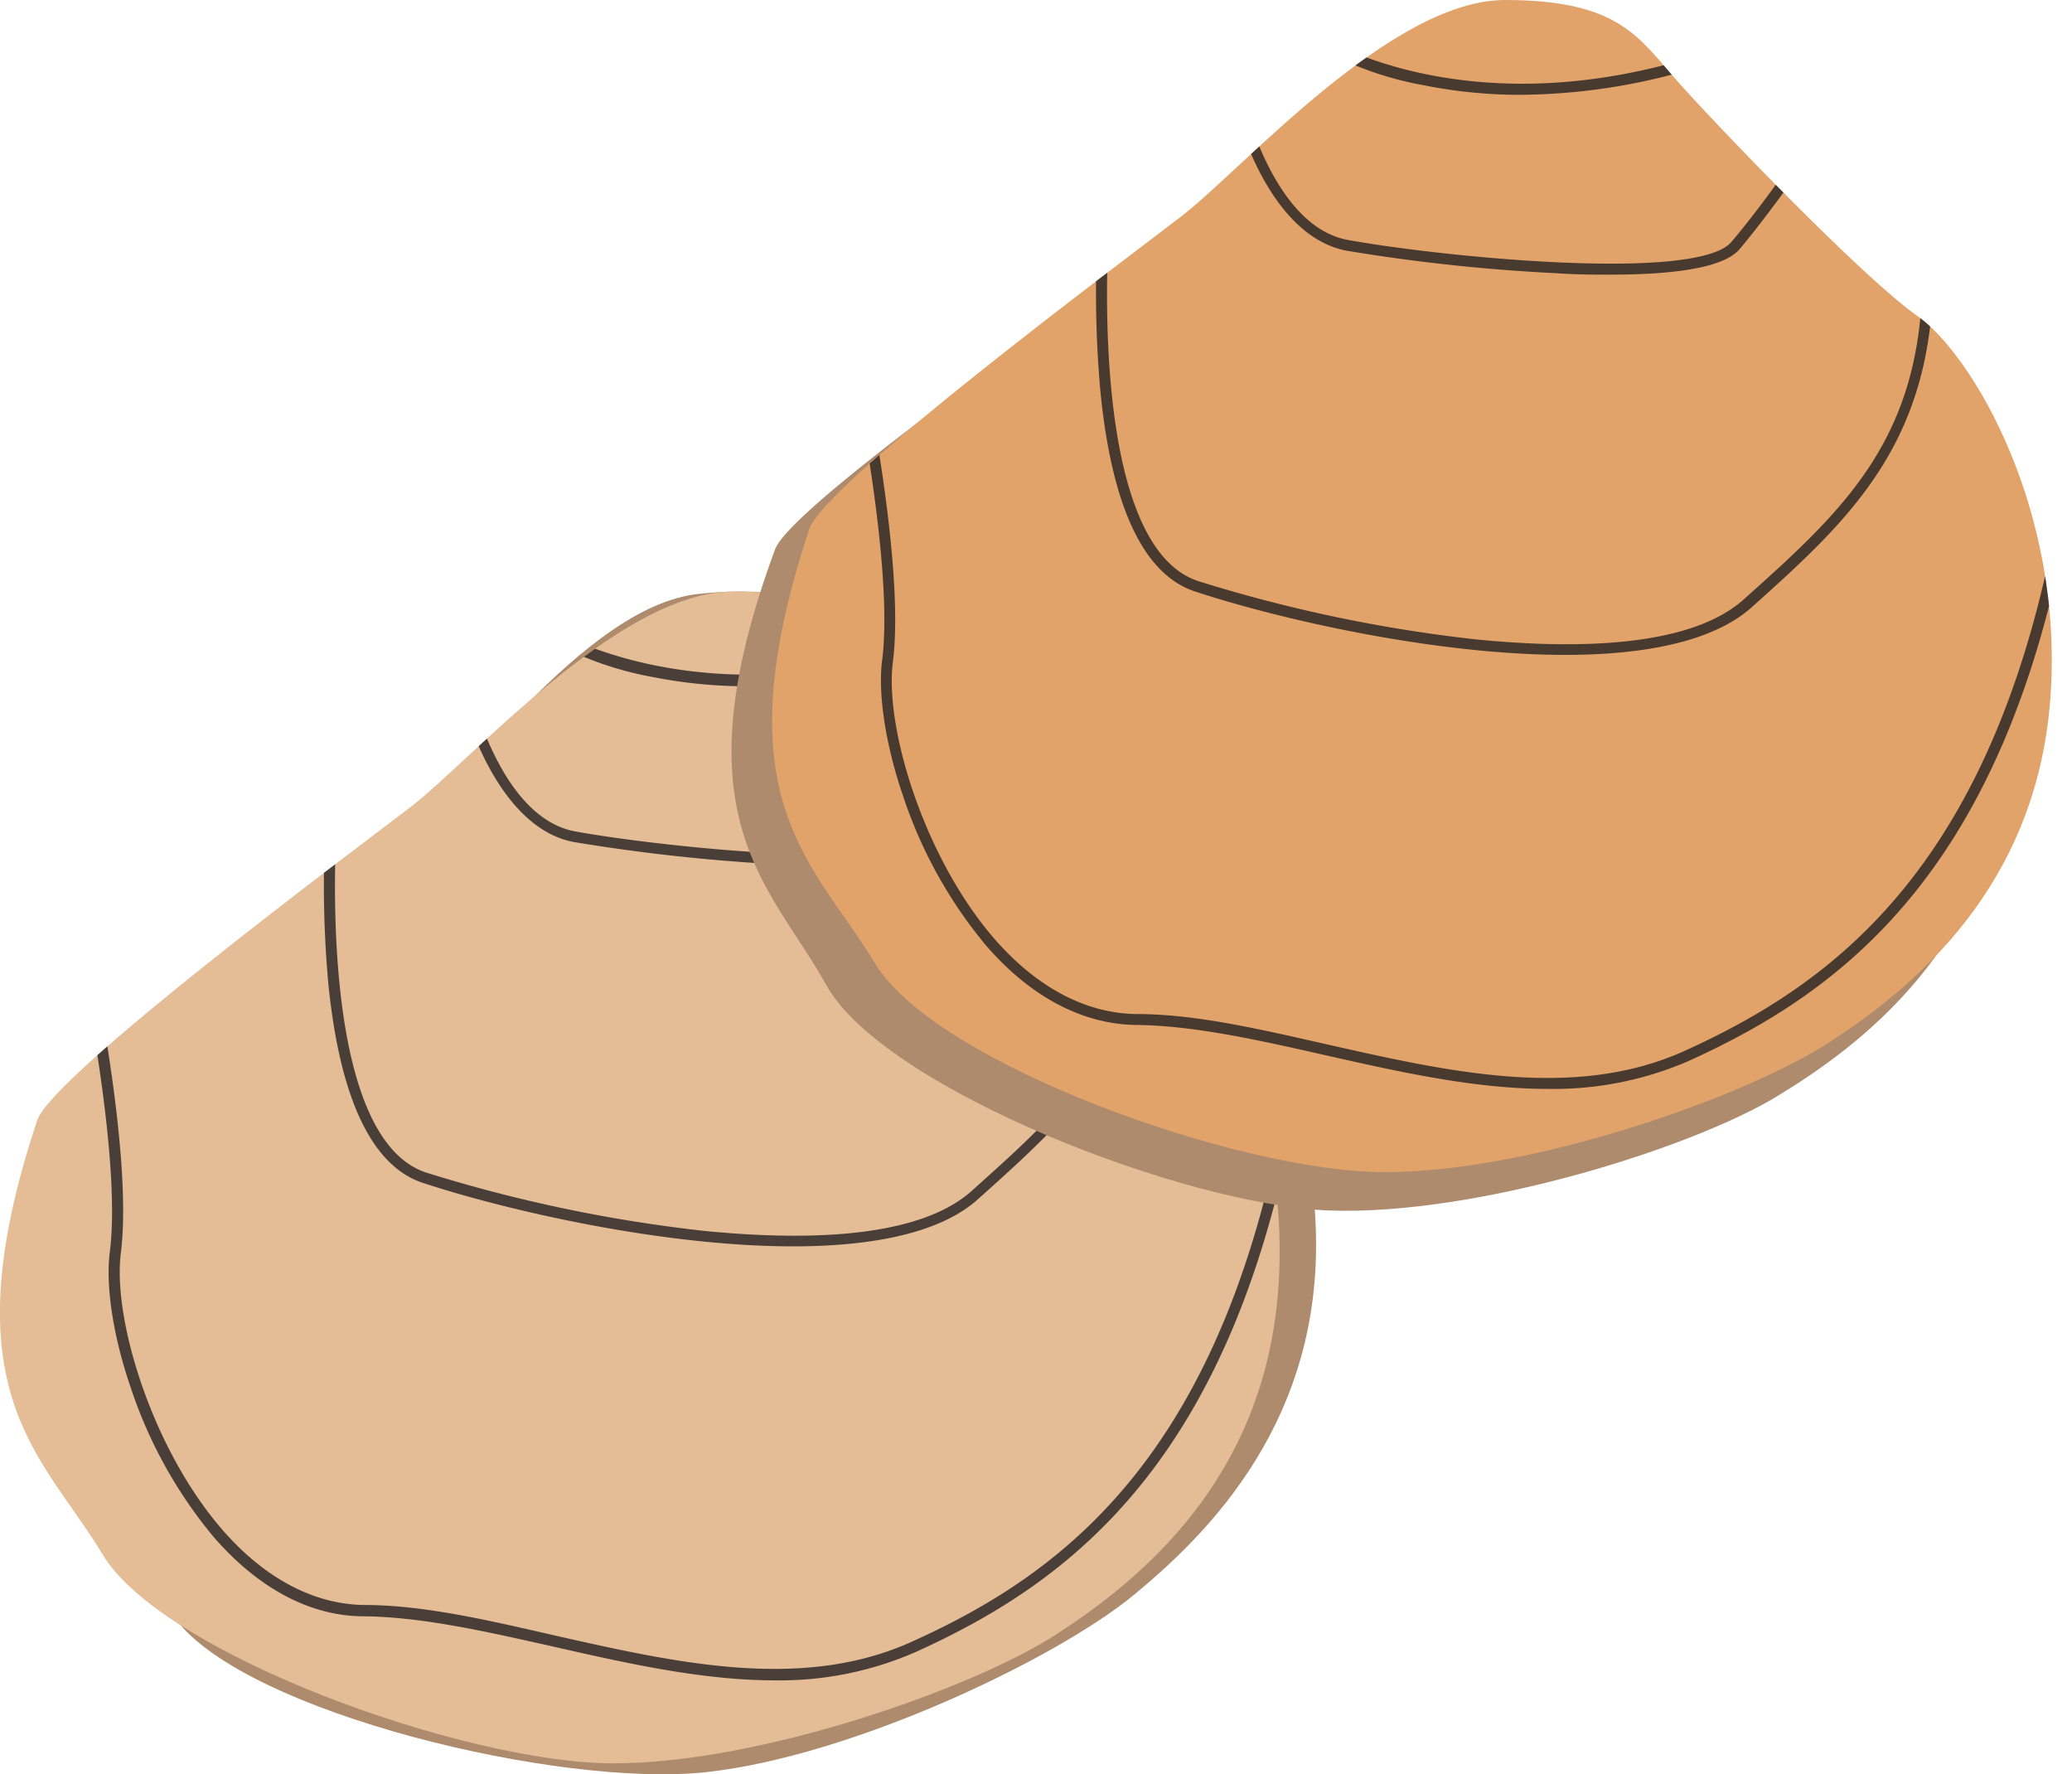 <svg xmlns="http://www.w3.org/2000/svg" xmlns:xlink="http://www.w3.org/1999/xlink" viewBox="0 0 163.07 139.61"><defs><style>.cls-1{fill:none;}.cls-2{fill:#af8b6e;}.cls-3{fill:#e4bc95;}.cls-4{opacity:0.8;}.cls-5{clip-path:url(#clip-path);}.cls-6{fill:#231f20;}.cls-7{fill:#e2a36a;}.cls-8{clip-path:url(#clip-path-2);}</style><clipPath id="clip-path"><path class="cls-1" d="M2.93,88.15c1.19-3.56,24.45-20.88,29.32-24.6s16.44-17,25.45-17,10.58,3,13.58,6.43S85.87,68.42,90.16,71.42s11.58,15.3,10.43,30.17-10.86,22.73-17.44,27-23.31,10.16-34.89,10.16S12.8,130.19,8.08,122.32-4.22,109.6,2.93,88.15Z"/></clipPath><clipPath id="clip-path-2"><path class="cls-1" d="M63.7,41.61C64.88,38.05,88.15,20.73,93,17S109.45,0,118.46,0,129,3,132.05,6.43s14.58,15.45,18.87,18.45,11.58,15.3,10.44,30.17-10.87,22.74-17.45,27S120.61,92.23,109,92.23,73.56,83.65,68.85,75.78,56.55,63.06,63.7,41.61Z"/></clipPath></defs><g id="Layer_2" data-name="Layer 2"><g id="Layer_1-2" data-name="Layer 1"><g id="Clams"><path class="cls-2" d="M5,94.07c.79-3.67,22-23.42,26.46-27.65S46,47.72,54.92,46.74s10.85,1.83,14.21,4.91S85.31,65.41,89.9,67.93s13.18,13.95,13.66,28.86-8.32,23.78-14.39,28.76-22.06,12.63-33.58,13.89-36.18-4.66-41.73-12S.25,116.17,5,94.07Z"/><path class="cls-3" d="M2.93,88.15c1.19-3.56,24.45-20.88,29.32-24.6s16.44-17,25.45-17,10.58,3,13.58,6.43S85.87,68.42,90.16,71.42s11.58,15.3,10.43,30.17-10.86,22.73-17.44,27-23.31,10.16-34.89,10.16S12.8,130.19,8.08,122.32-4.22,109.6,2.93,88.15Z"/><g class="cls-4"><g class="cls-5"><path class="cls-6" d="M58.94,54a38.28,38.28,0,0,1-7.53-.72A26.39,26.39,0,0,1,42.59,50l.47-.71c.12.08,12.38,7.94,32.08.81l.29.81A48.37,48.37,0,0,1,58.94,54Z"/><path class="cls-6" d="M66,68.15c-1.29,0-2.7,0-4.22-.11a145.66,145.66,0,0,1-16.59-1.78c-2.71-.49-5.11-2.72-7-6.45a26.52,26.52,0,0,1-2-5.46l.84-.18c0,.1,2.3,10.17,8.24,11.25,7.24,1.32,27.49,3.36,30.19.15,3-3.52,7.08-9.63,7.12-9.69l.71.48c0,.06-4.19,6.21-7.17,9.76C75.05,67.47,71.63,68.15,66,68.15Z"/><path class="cls-6" d="M62.42,98.07c-10.21,0-22.44-2.79-29.16-5-4-1.33-6.53-6.64-7.43-15.78a86,86,0,0,1-.16-13.19l.86.07c0,.25-1.88,25.15,7,28.09a115.88,115.88,0,0,0,21.95,4.6c10.24,1,17.49,0,21-3.16,8.23-7.37,14.72-13.2,14-27.83l.86,0C92,80.86,85.07,87.1,77,94.33,74,97.06,68.55,98.07,62.42,98.07Z"/><path class="cls-6" d="M61,132.22c-5.73,0-11.66-1.34-17.47-2.66-5.3-1.19-10.31-2.33-14.88-2.38-4.22,0-8.3-2.19-11.8-6.2a36.15,36.15,0,0,1-6.55-11.76c-1.38-4-2-8-1.66-10.69,1-7.7-2.53-24.14-2.57-24.3L6.93,74c.14.69,3.58,16.75,2.58,24.6-.66,5.19,2.46,15.41,8,21.78,3.33,3.82,7.19,5.86,11.16,5.91,4.66,0,9.71,1.19,15,2.4,9.57,2.16,19.46,4.4,28.09.49,12-5.41,24.82-14.83,29.64-43.72l.85.14c-4.89,29.29-18,38.86-30.14,44.37A26.67,26.67,0,0,1,61,132.22Z"/></g></g><path class="cls-2" d="M61,43.22c1.3-3.52,25.11-20.08,30.09-23.64s17-16.47,26-16.18,10.48,3.34,13.37,6.86,14.08,15.91,18.27,19S159.8,45,158.18,59.8s-11.59,22.37-18.3,26.45-23.63,9.4-35.2,9S69.51,85.56,65.05,77.54,53.17,64.43,61,43.22Z"/><path class="cls-7" d="M63.7,41.61C64.88,38.05,88.15,20.73,93,17S109.45,0,118.46,0,129,3,132.05,6.43s14.58,15.45,18.87,18.45,11.58,15.3,10.44,30.17-10.87,22.74-17.45,27S120.61,92.23,109,92.23,73.56,83.65,68.85,75.78,56.55,63.06,63.7,41.61Z"/><g class="cls-4"><g class="cls-8"><path class="cls-6" d="M119.7,7.46a38.2,38.2,0,0,1-7.53-.73,26.39,26.39,0,0,1-8.82-3.23l.48-.71c.12.08,12.37,7.94,32.07.81l.3.81A48.46,48.46,0,0,1,119.7,7.46Z"/><path class="cls-6" d="M126.75,21.61c-1.29,0-2.69,0-4.22-.11A143.35,143.35,0,0,1,106,19.73c-2.72-.5-5.12-2.73-7-6.46a26.68,26.68,0,0,1-2-5.46l.84-.18c0,.1,2.3,10.17,8.24,11.25,7.24,1.32,27.5,3.36,30.19.15,3-3.52,7.09-9.63,7.13-9.69l.71.48c0,.06-4.2,6.21-7.18,9.76C135.82,20.93,132.39,21.61,126.75,21.61Z"/><path class="cls-6" d="M123.18,51.53c-10.21,0-22.44-2.78-29.16-5-4-1.33-6.53-6.64-7.42-15.78a86.7,86.7,0,0,1-.17-13.19l.86.07c0,.25-1.87,25.15,7,28.09a115.71,115.71,0,0,0,21.95,4.6c10.23,1,17.48,0,21-3.16,8.23-7.37,14.73-13.2,14-27.83l.85,0c.73,15-6.23,21.28-14.29,28.51C134.72,50.53,129.31,51.53,123.18,51.53Z"/><path class="cls-6" d="M121.79,85.68c-5.74,0-11.67-1.34-17.48-2.65C99,81.83,94,80.7,89.43,80.65c-4.22-.05-8.3-2.2-11.79-6.21a36,36,0,0,1-6.55-11.76c-1.38-4-2-8-1.67-10.69,1-7.7-2.53-24.14-2.57-24.3l.84-.18c.15.68,3.58,16.75,2.58,24.59-.66,5.19,2.47,15.41,8,21.78,3.33,3.82,7.19,5.86,11.16,5.91,4.67,0,9.72,1.19,15.06,2.4,9.57,2.16,19.46,4.4,28.09.5,11.95-5.42,24.82-14.84,29.63-43.72l.85.14c-4.88,29.28-18,38.85-30.13,44.36A26.7,26.7,0,0,1,121.79,85.68Z"/></g></g></g></g></g></svg>
